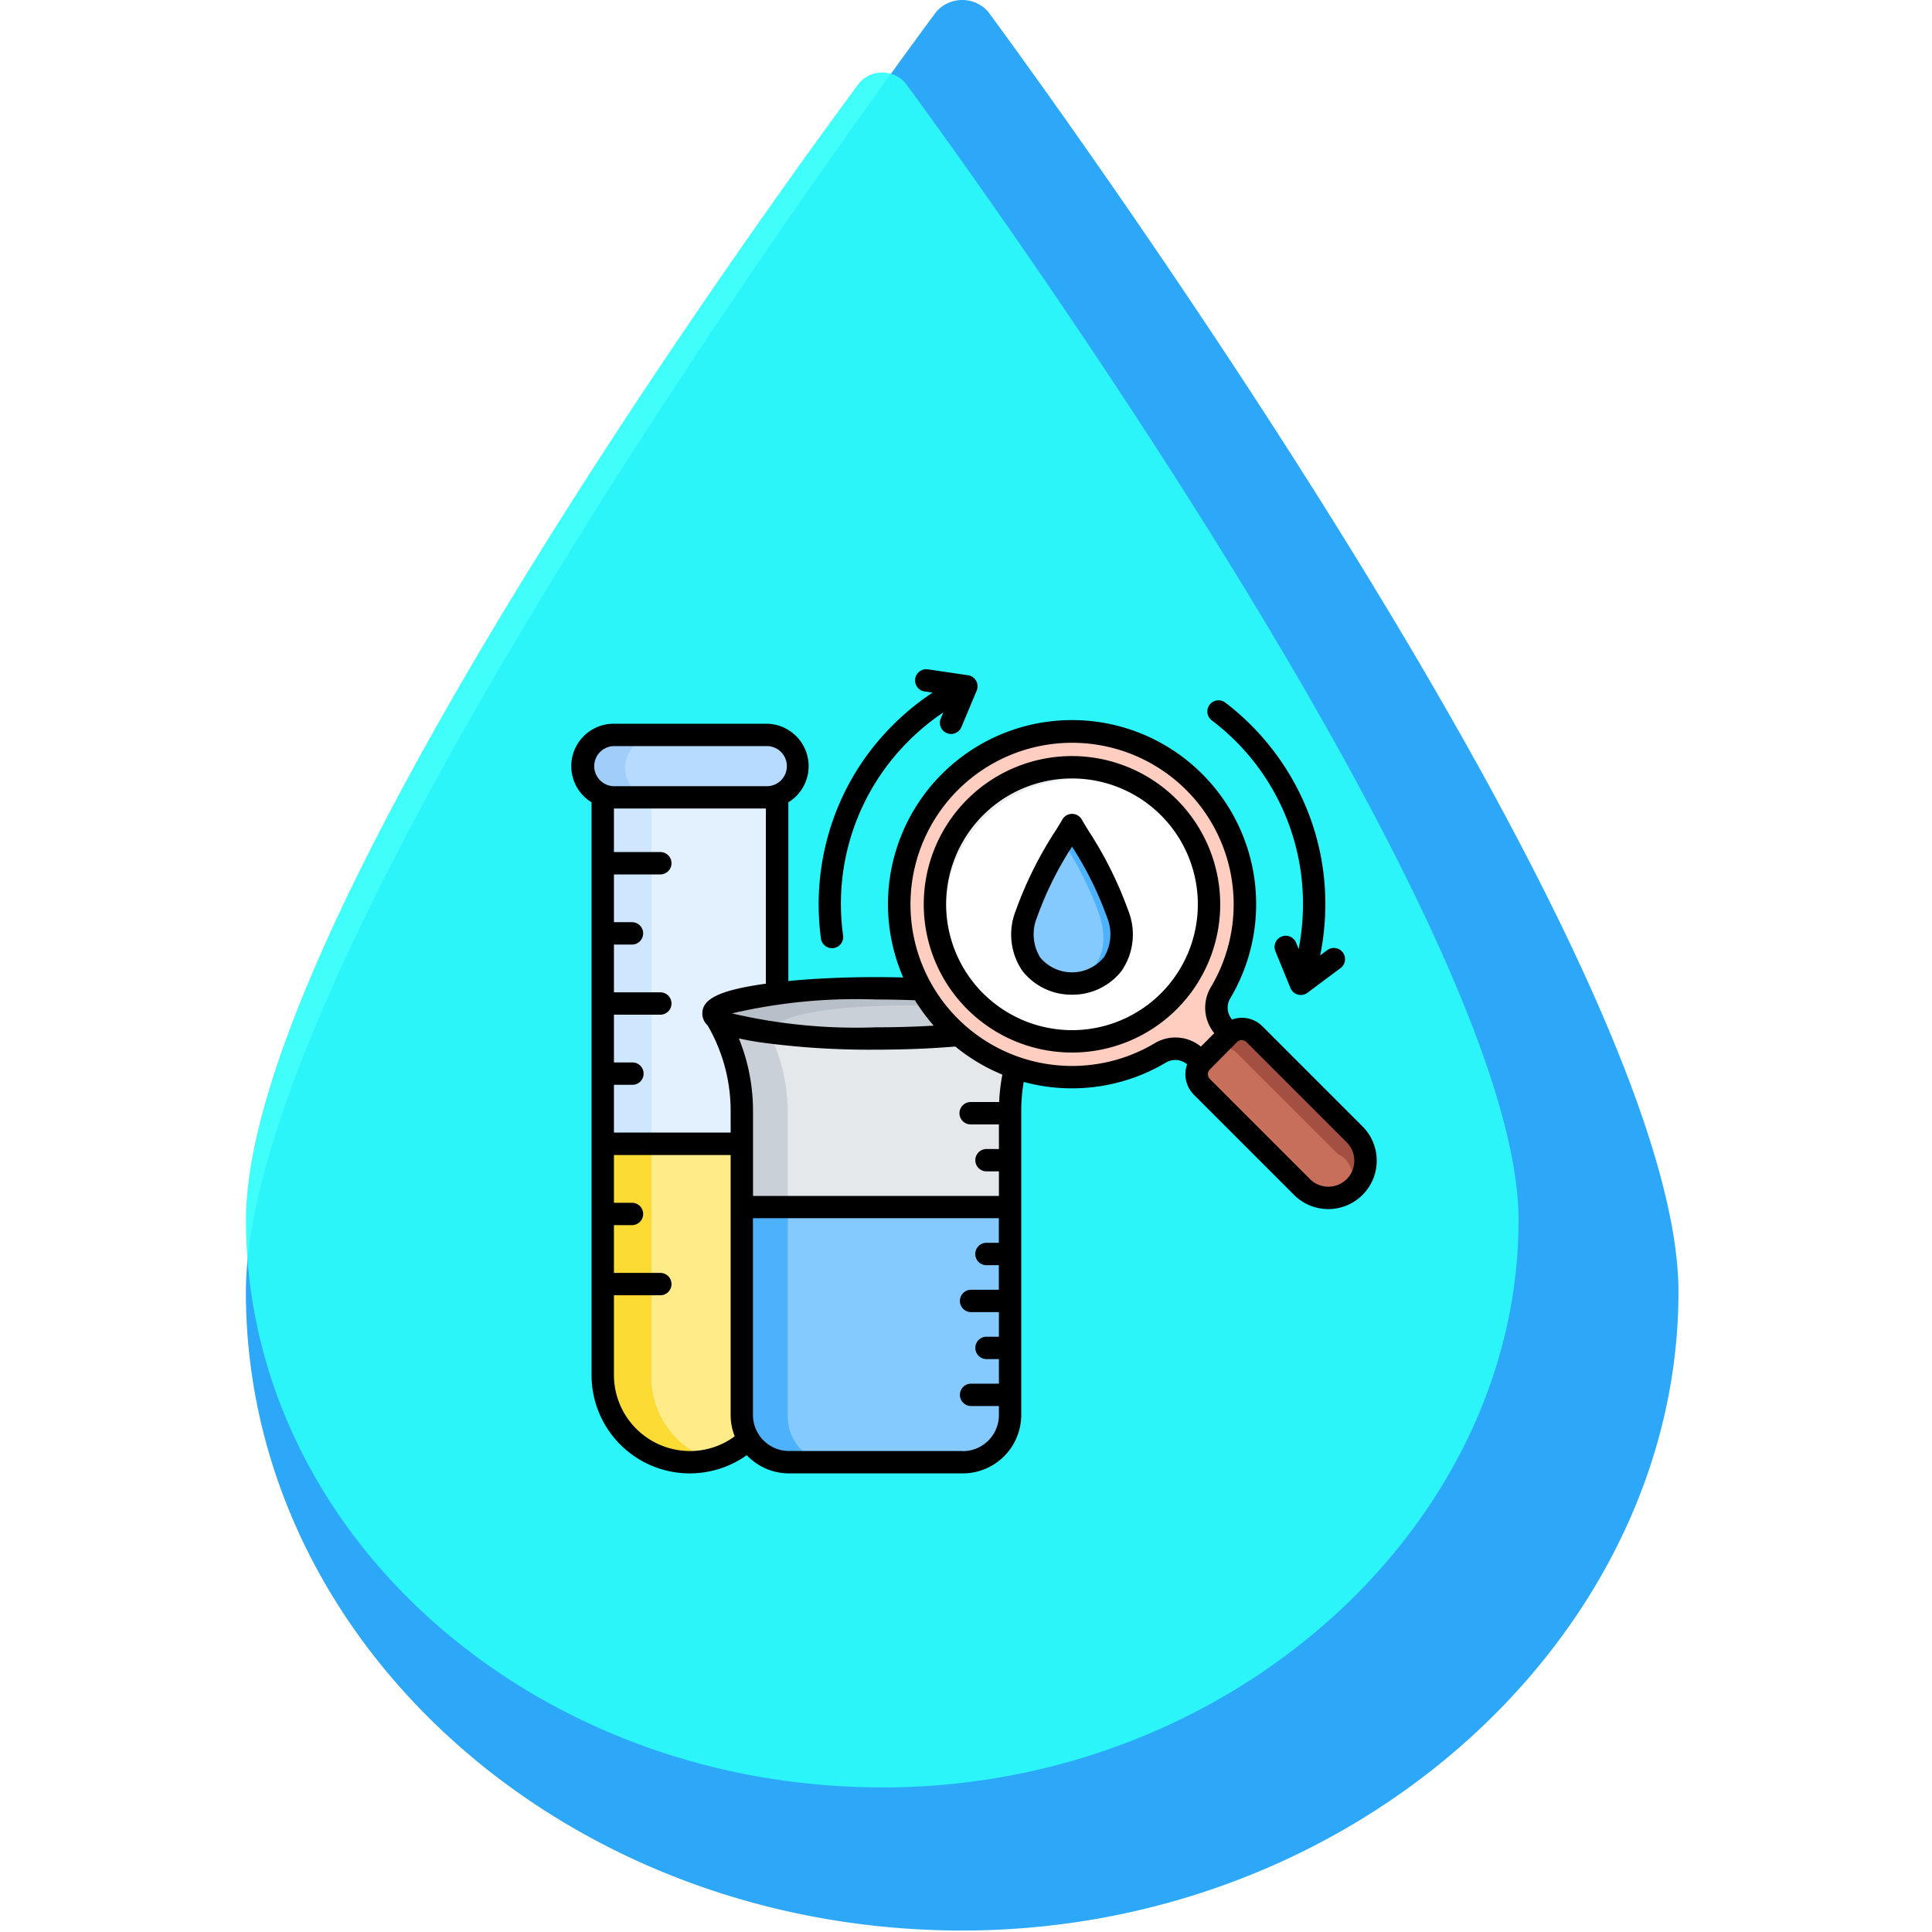 <svg xmlns="http://www.w3.org/2000/svg" xmlns:xlink="http://www.w3.org/1999/xlink" width="110" height="110" viewBox="0 0 110 110">
  <defs>
    <clipPath id="clip-path">
      <rect id="Rectángulo_407341" data-name="Rectángulo 407341" width="110" height="110" transform="translate(800.781 1960)" fill="#37a2e4" opacity="0.47"/>
    </clipPath>
    <filter id="Trazado_1048261" x="5" y="-4.866" width="90.453" height="115.636" filterUnits="userSpaceOnUse">
      <feOffset dy="3" input="SourceAlpha"/>
      <feGaussianBlur stdDeviation="3" result="blur"/>
      <feFlood flood-opacity="0.161"/>
      <feComposite operator="in" in2="blur"/>
      <feComposite in="SourceGraphic"/>
    </filter>
  </defs>
  <g id="Grupo_1181769" data-name="Grupo 1181769" transform="translate(-800.781 -1425)">
    <g id="Enmascarar_grupo_1098938" data-name="Enmascarar grupo 1098938" transform="translate(0 -535)" clip-path="url(#clip-path)">
      <g id="Grupo_1181559" data-name="Grupo 1181559" transform="translate(-1 -1)">
        <g id="Grupo_1181557" data-name="Grupo 1181557" transform="translate(815.781 1961)">
          <g id="Grupo_1181556" data-name="Grupo 1181556" transform="translate(0 0)">
            <path id="Trazado_1048260" data-name="Trazado 1048260" d="M127.429,109.916c-22.489,0-40.784-16.31-40.784-36.359S124.352,2.836,125.959.662a1.964,1.964,0,0,1,2.941,0c1.607,2.173,39.31,53.434,39.31,72.895s-18.3,36.359-40.784,36.359Z" transform="translate(-86.645 0)" fill="#2da8f9"/>
            <g transform="matrix(1, 0, 0, 1, -14, 0)" filter="url(#Trazado_1048261)">
              <path id="Trazado_1048261-2" data-name="Trazado 1048261" d="M122.873,97.636c-19.977,0-36.228-14.488-36.228-32.3S120.139,2.519,121.567.588a1.745,1.745,0,0,1,2.613,0C125.607,2.519,159.1,48.053,159.1,65.34s-16.252,32.3-36.228,32.3Z" transform="translate(-72.64 1.13)" fill="#2cfefa" opacity="0.9"/>
            </g>
          </g>
        </g>
      </g>
    </g>
    <g id="icon1" transform="translate(829.306 1458.733)">
      <g id="Grupo_1181768" data-name="Grupo 1181768" transform="translate(4.661 8.209)">
        <path id="Trazado_1048904" data-name="Trazado 1048904" d="M23.9,67.158h9.89V101.75a4.945,4.945,0,0,1-9.89,0Z" transform="translate(-22.751 -65.287)" fill="#cee7ff" fill-rule="evenodd"/>
        <path id="Trazado_1048905" data-name="Trazado 1048905" d="M33.791,302.482v13.182a4.945,4.945,0,0,1-9.89,0V302.482h9.89Z" transform="translate(-22.75 -279.2)" fill="#fcdb35" fill-rule="evenodd"/>
        <path id="Trazado_1048906" data-name="Trazado 1048906" d="M61.347,67.158v34.593a4.965,4.965,0,0,1-3.566,4.748,4.964,4.964,0,0,1-3.566-4.748V67.158h7.132Z" transform="translate(-50.306 -65.287)" fill="#e3f1ff" fill-rule="evenodd"/>
        <path id="Trazado_1048907" data-name="Trazado 1048907" d="M61.347,302.482v13.182a4.965,4.965,0,0,1-3.566,4.748,4.964,4.964,0,0,1-3.566-4.748V302.482Z" transform="translate(-50.306 -279.2)" fill="#ffeb87" fill-rule="evenodd"/>
        <path id="Trazado_1048908" data-name="Trazado 1048908" d="M13.025,46.59h8.648a1.772,1.772,0,1,1,0,3.544H13.025a1.772,1.772,0,0,1,0-3.544Z" transform="translate(-11.253 -46.59)" fill="#a0cdfa" fill-rule="evenodd"/>
        <path id="Trazado_1048909" data-name="Trazado 1048909" d="M45.7,46.59a1.772,1.772,0,0,1,0,3.544H39.45a1.772,1.772,0,0,1,0-3.544Z" transform="translate(-35.276 -46.59)" fill="#b6dbff" fill-rule="evenodd"/>
        <path id="Trazado_1048910" data-name="Trazado 1048910" d="M93.183,221.133a10.276,10.276,0,0,1,1.613,5.533v17.282a2.691,2.691,0,0,0,2.686,2.686h9.871a2.691,2.691,0,0,0,2.686-2.686V226.666a10.276,10.276,0,0,1,1.613-5.533Z" transform="translate(-85.729 -205.253)" fill="#cad0d7" fill-rule="evenodd"/>
        <path id="Trazado_1048911" data-name="Trazado 1048911" d="M126.047,246.635h7.272a2.691,2.691,0,0,0,2.686-2.686V226.667a10.276,10.276,0,0,1,1.613-5.533H121.748a10.276,10.276,0,0,1,1.613,5.533v17.282a2.691,2.691,0,0,0,2.686,2.686Z" transform="translate(-111.695 -205.253)" fill="#e4e8eb" fill-rule="evenodd"/>
      </g>
      <ellipse id="Elipse_12064" data-name="Elipse 12064" cx="9.235" cy="1.426" rx="9.235" ry="1.426" transform="translate(12.115 22.664)" fill="#b7bfc9"/>
      <path id="Trazado_1048912" data-name="Trazado 1048912" d="M128.341,216.458a47.473,47.473,0,0,0,6.036.347c4.6,0,8.416-.52,9.119-1.2C140.947,214.481,128.341,214.347,128.341,216.458Z" transform="translate(-113.027 -191.29)" fill="#cad0d7" fill-rule="evenodd"/>
      <path id="Trazado_1048913" data-name="Trazado 1048913" d="M110.743,342.041v11.836a2.7,2.7,0,0,0,2.691,2.692h9.891a2.7,2.7,0,0,0,2.691-2.692V342.041Z" transform="translate(-97.03 -306.951)" fill="#4eb1fc" fill-rule="evenodd"/>
      <path id="Trazado_1048914" data-name="Trazado 1048914" d="M142.169,356.569h7.277a2.7,2.7,0,0,0,2.691-2.692V342.041h-12.66v11.836A2.7,2.7,0,0,0,142.169,356.569Z" transform="translate(-123.151 -306.951)" fill="#85caff" fill-rule="evenodd"/>
      <path id="Trazado_1048915" data-name="Trazado 1048915" d="M218.945,44.325a9.856,9.856,0,0,1,8.475,14.884,1.671,1.671,0,0,0,.257,2.058l1.76,1.76-1.645,1.645-1.76-1.76a1.671,1.671,0,0,0-2.058-.257,9.855,9.855,0,1,1-5.03-18.329Z" transform="translate(-186.43 -36.322)" fill="#fdb0a0" fill-rule="evenodd"/>
      <path id="Trazado_1048916" data-name="Trazado 1048916" d="M218.946,44.325a9.514,9.514,0,0,1,8.039,14.448,1.671,1.671,0,0,0,.257,2.058l.435.435h0l1.76,1.76-1.645,1.645-1.76-1.76-.436-.436a1.671,1.671,0,0,0-2.057-.257,9.6,9.6,0,1,1-4.594-17.893Z" transform="translate(-186.431 -36.322)" fill="#ffcec0" fill-rule="evenodd"/>
      <path id="Trazado_1048917" data-name="Trazado 1048917" d="M404.243,236.5l-5.739-5.739a1.019,1.019,0,0,0-1.438,0l-1.543,1.543a1.019,1.019,0,0,0,0,1.438l5.739,5.739a2.108,2.108,0,1,0,2.981-2.981Z" transform="translate(-355.63 -205.522)" fill="#a34f41" fill-rule="evenodd"/>
      <path id="Trazado_1048918" data-name="Trazado 1048918" d="M396.084,241.537l-.562.562a1.019,1.019,0,0,0,0,1.438l5.739,5.739a1.5,1.5,0,1,0,2-2l-5.739-5.739a1.019,1.019,0,0,0-1.438,0Z" transform="translate(-355.629 -215.322)" fill="#c86f5c" fill-rule="evenodd"/>
      <circle id="Elipse_12065" data-name="Elipse 12065" cx="7.52" cy="7.52" r="7.52" transform="translate(24.671 10.014)" fill="#fdb0a0"/>
      <circle id="Elipse_12066" data-name="Elipse 12066" cx="7.52" cy="7.52" r="7.52" transform="translate(24.988 10.33)" fill="#eceff1"/>
      <path id="Trazado_1048919" data-name="Trazado 1048919" d="M240.573,86.14a7.52,7.52,0,1,0-2.282-5.395A7.49,7.49,0,0,0,240.573,86.14Z" transform="translate(-212.974 -62.593)" fill="#fff" fill-rule="evenodd"/>
      <path id="Trazado_1048920" data-name="Trazado 1048920" d="M289.283,102.987a25.876,25.876,0,0,0-2.606,5.084c-.8,2.61.913,3.92,2.606,3.94,1.693-.021,3.406-1.331,2.606-3.94A25.875,25.875,0,0,0,289.283,102.987Z" transform="translate(-256.773 -89.647)" fill="#4eb1fc" fill-rule="evenodd"/>
      <path id="Trazado_1048921" data-name="Trazado 1048921" d="M288.77,112.284a20.124,20.124,0,0,0-2.094,4.238c-.719,2.346.592,3.641,2.094,3.894,1.5-.253,2.813-1.549,2.094-3.894A20.12,20.12,0,0,0,288.77,112.284Z" transform="translate(-256.772 -98.098)" fill="#85caff" fill-rule="evenodd"/>
      <path id="Trazado_1048922" data-name="Trazado 1048922" d="M18.216,19.7a14.561,14.561,0,0,1,.585-6.447,14.28,14.28,0,0,1,3.508-5.7A14.519,14.519,0,0,1,24.575,5.7L24.1,5.634a.637.637,0,0,1,.184-1.26l2.3.337a.637.637,0,0,1,.5.876l-.871,2.078a.637.637,0,0,1-1.175-.493l.144-.343A13.26,13.26,0,0,0,23.21,8.454,13.061,13.061,0,0,0,19.478,19.53a.637.637,0,0,1-.546.717.645.645,0,0,1-.086.006.637.637,0,0,1-.63-.552ZM40.346,6.39a.637.637,0,0,1,.892-.121,14.56,14.56,0,0,1,4.145,4.973,14.274,14.274,0,0,1,1.55,6.512,14.506,14.506,0,0,1-.294,2.91l.384-.286a.637.637,0,1,1,.761,1.021l-1.867,1.391a.636.636,0,0,1-.38.126.649.649,0,0,1-.17-.023.638.638,0,0,1-.419-.372l-.853-2.085a.637.637,0,1,1,1.179-.482l.141.344a13.229,13.229,0,0,0,.246-2.543A13.062,13.062,0,0,0,40.467,7.282a.637.637,0,0,1-.121-.892ZM34.318,20.781a2.354,2.354,0,0,1-3.618,0,2.514,2.514,0,0,1-.188-2.269,19.461,19.461,0,0,1,2-4.041,19.459,19.459,0,0,1,2,4.041,2.514,2.514,0,0,1-.188,2.269Zm-.9-7.269c-.157-.254-.28-.454-.347-.577a.637.637,0,0,0-1.116,0c-.067.123-.191.323-.347.577a21.835,21.835,0,0,0-2.309,4.627,3.668,3.668,0,0,0,.377,3.393A3.538,3.538,0,0,0,32.5,22.9h.016a3.537,3.537,0,0,0,2.83-1.371,3.669,3.669,0,0,0,.377-3.393,21.856,21.856,0,0,0-2.31-4.627ZM48.152,33.4a1.482,1.482,0,0,1-2.093,0l-5.7-5.7a.386.386,0,0,1,0-.543L41.9,25.6a.385.385,0,0,1,.544,0l5.7,5.7A1.482,1.482,0,0,1,48.152,33.4ZM37.208,25.671a2.289,2.289,0,0,1,2.639.183l.763-.763a2.288,2.288,0,0,1-.183-2.639,9.2,9.2,0,1,0-3.219,3.219Zm-8.846,3.341H26.74a.637.637,0,0,0,0,1.274h1.609v1.4h-.706a.637.637,0,0,0,0,1.274h.706v1.4h-14V29.51a10.957,10.957,0,0,0-.807-4.121c.342.078.73.15,1.167.217a45.855,45.855,0,0,0,6.64.425c1.584,0,3.137-.062,4.517-.18a10.488,10.488,0,0,0,2.679,1.6,10.978,10.978,0,0,0-.183,1.559Zm-2.067,19.87H16.4a2.057,2.057,0,0,1-2.055-2.055v-11.2h14v1.4h-.706a.637.637,0,0,0,0,1.274h.706v1.4H26.74a.637.637,0,0,0,0,1.273h1.609v1.4h-.706a.637.637,0,1,0,0,1.274h.706v1.4H26.74a.637.637,0,0,0,0,1.273h1.609v.513a2.057,2.057,0,0,1-2.055,2.055Zm-15.539,0A4.331,4.331,0,0,1,6.43,44.556V40.015H9.071a.637.637,0,0,0,0-1.274H6.43V36.022H7.457a.637.637,0,0,0,0-1.274H6.43V32.029h6.645v14.8a3.312,3.312,0,0,0,.231,1.216,4.3,4.3,0,0,1-2.55.839ZM6.416,8.747H15.1a1.142,1.142,0,1,1,0,2.283H6.416a1.142,1.142,0,0,1,0-2.283Zm8.292,13.58.373-.055V12.3H6.43v2.479H9.071a.637.637,0,1,1,0,1.274H6.43v2.719H7.457a.637.637,0,0,1,0,1.274H6.43v2.719H9.071a.637.637,0,1,1,0,1.274H6.43v2.719H7.457a.637.637,0,1,1,0,1.273H6.43v2.719h6.645V29.51a9.686,9.686,0,0,0-1.312-4.863.905.905,0,0,1-.3-.681c0-.808.941-1.283,3.25-1.639Zm8.862.891a10.558,10.558,0,0,0,1.067,1.445c-1.043.062-2.157.095-3.289.095a31.112,31.112,0,0,1-8.2-.792,31.113,31.113,0,0,1,8.2-.792C22.1,23.175,22.847,23.19,23.571,23.217ZM49.053,30.4l-5.7-5.7a1.659,1.659,0,0,0-1.731-.387,1.034,1.034,0,0,1-.1-1.208A10.481,10.481,0,1,0,22.9,21.921c-.509-.013-1.026-.021-1.547-.021-1.792,0-3.509.078-4.993.223V11.948A2.415,2.415,0,0,0,15.1,7.473H6.416a2.415,2.415,0,0,0-1.26,4.475V44.556a5.592,5.592,0,0,0,8.836,4.562A3.318,3.318,0,0,0,16.4,50.156h9.891a3.332,3.332,0,0,0,3.329-3.329V29.51a9.719,9.719,0,0,1,.141-1.643,10.493,10.493,0,0,0,8.095-1.1,1.034,1.034,0,0,1,1.208.1,1.659,1.659,0,0,0,.386,1.731l5.7,5.7A2.754,2.754,0,0,0,49.053,30.4ZM32.509,24.92a7.166,7.166,0,1,0-7.166-7.166,7.174,7.174,0,0,0,7.166,7.166Zm0-15.606a8.44,8.44,0,1,0,8.44,8.44,8.449,8.449,0,0,0-8.44-8.44Z" fill-rule="evenodd"/>
    </g>
  </g>
</svg>

